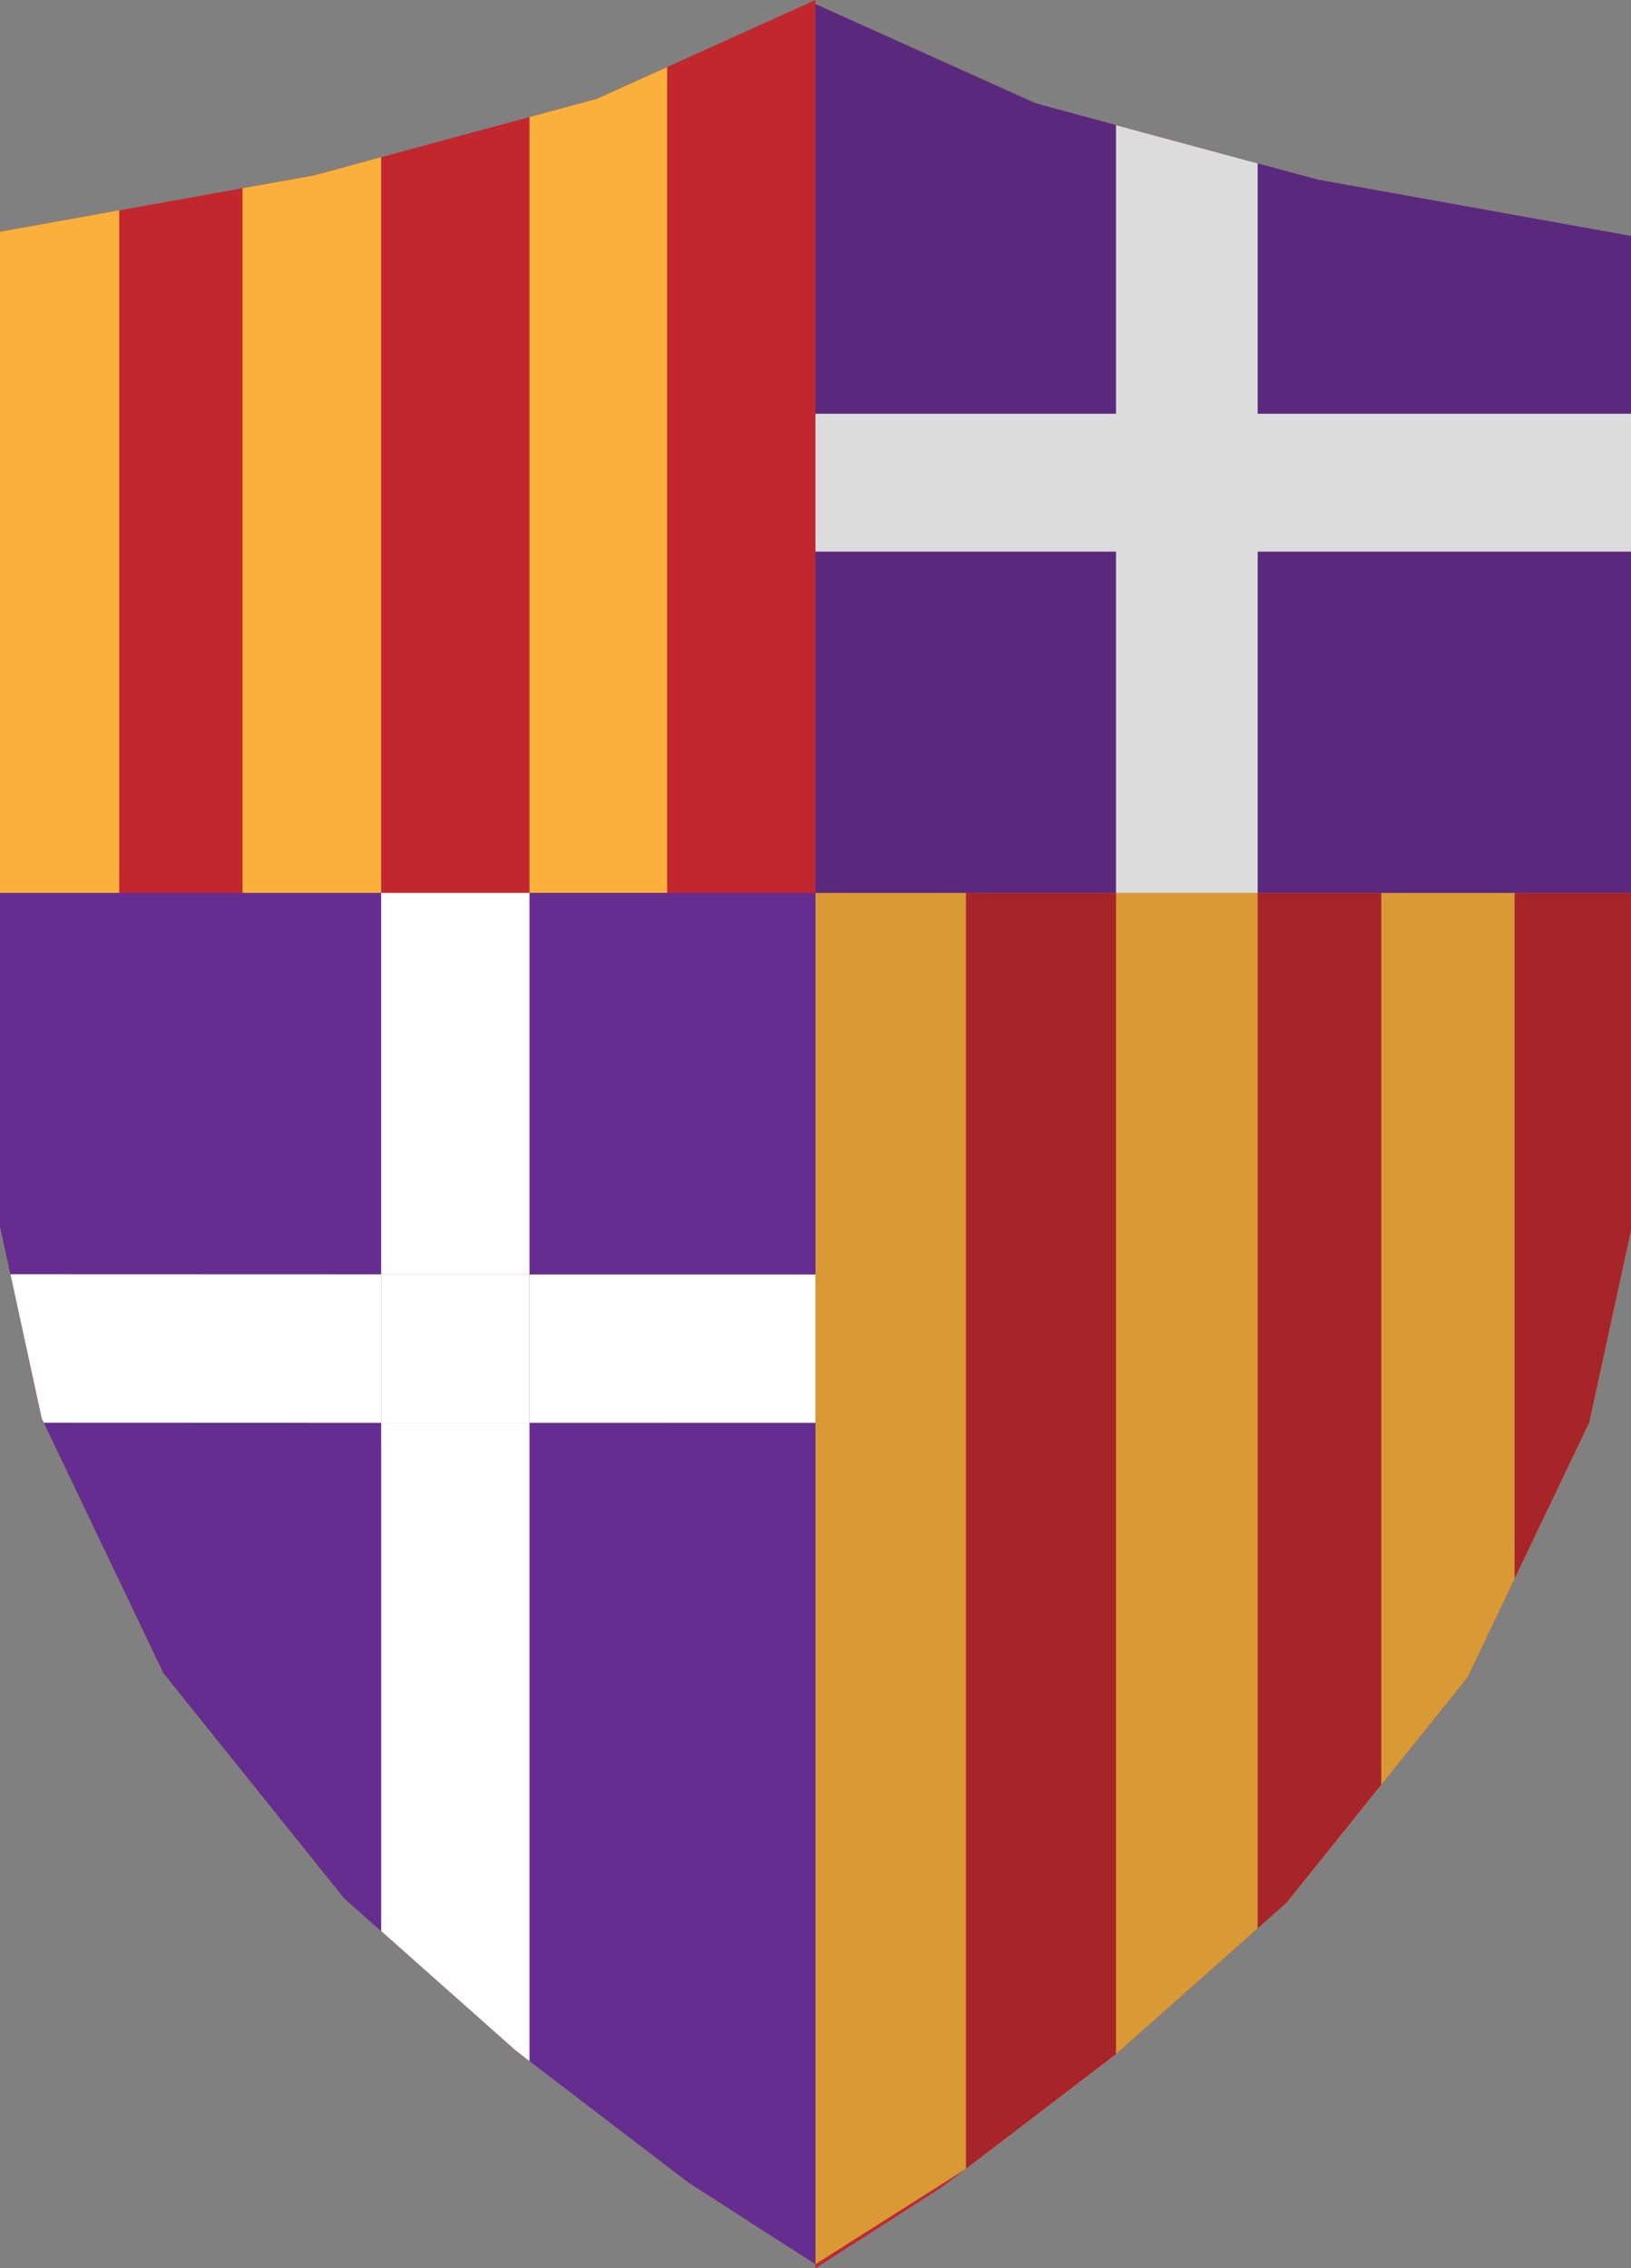 <svg id="Layer_1" data-name="Layer 1" xmlns="http://www.w3.org/2000/svg" viewBox="0 0 130.89 181.96"><rect x="0" y="0" width="130.89" height="181.96" fill="#808080" stroke="none"/><defs><style>.cls-1{fill:#c1272d;}.cls-2{fill:#662d91;}.cls-3{fill:#fbb03b;}.cls-4{fill:#fff;}.cls-5{fill:#1a1a1a;opacity:0.15;}</style></defs><polygon class="cls-1" points="105.69 14.4 83 8.26 65.44 0.33 65.44 0 47.89 7.93 25.2 14.07 0 18.59 0 98.37 3.35 113.78 13.12 134.22 27.64 152.3 41.33 164.44 55.29 175.11 65.44 181.63 65.44 181.96 75.6 175.44 89.56 164.78 103.25 152.63 117.77 134.56 127.54 114.11 130.89 98.7 130.89 18.93 105.69 14.4"/><polygon class="cls-2" points="65.44 71.63 65.44 0.33 83 8.26 105.69 14.4 130.89 18.93 130.89 71.63 65.44 71.63"/><polygon class="cls-3" points="9.57 16.87 9.57 71.63 0 71.63 0 18.59 9.57 16.87"/><polygon class="cls-3" points="19.46 71.63 19.46 15.1 25.2 14.07 30.59 12.61 30.59 71.63 19.46 71.63"/><polygon class="cls-3" points="42.49 71.63 42.49 9.39 47.89 7.93 53.54 5.38 53.54 71.63 42.49 71.63"/><polygon class="cls-3" points="65.44 71.63 130.89 71.63 130.89 98.7 127.54 114.11 117.77 134.56 103.25 152.63 89.56 164.78 77.52 173.98 65.44 181.63 65.44 71.63"/><polygon class="cls-1" points="77.52 71.63 77.52 173.98 89.56 164.78 89.56 71.63 77.52 71.63"/><polygon class="cls-1" points="100.93 71.63 100.93 154.69 103.25 152.63 110.85 143.16 110.85 71.63 100.93 71.63"/><polygon class="cls-1" points="121.55 126.63 121.55 71.63 130.89 71.63 130.89 98.7 127.54 114.11 121.55 126.63"/><polygon class="cls-4" points="89.56 71.63 89.56 44.25 65.44 44.25 65.44 33.19 89.56 33.19 89.56 10.04 100.93 13.11 100.93 33.19 130.89 33.19 130.89 44.25 100.93 44.25 100.93 71.63 89.56 71.63"/><polygon class="cls-2" points="3.52 114.13 13.12 134.22 27.64 152.3 30.59 154.91 30.59 114.14 3.52 114.13"/><polygon class="cls-2" points="30.59 71.63 0 71.63 0 98.37 0.84 102.22 30.59 102.23 30.59 71.63"/><polygon class="cls-2" points="42.49 114.14 42.49 165.34 55.29 175.11 65.44 181.63 65.44 102.25 65.44 114.15 42.49 114.14"/><rect class="cls-2" x="42.49" y="71.63" width="22.95" height="30.61"/><rect class="cls-4" x="30.59" y="71.63" width="11.9" height="30.61"/><polygon class="cls-4" points="30.59 114.14 30.59 154.91 41.33 164.44 42.49 165.34 42.49 114.14 30.59 114.14"/><polygon class="cls-4" points="30.59 102.23 0.84 102.22 3.35 113.78 3.52 114.13 30.59 114.14 30.59 102.23"/><rect class="cls-4" x="42.49" y="102.24" width="22.95" height="11.9"/><rect class="cls-4" x="30.59" y="102.24" width="11.9" height="11.9"/><polygon class="cls-5" points="65.44 0.33 65.44 181.63 77.52 173.98 89.56 164.78 103.25 152.63 117.77 134.56 127.54 114.11 130.89 98.7 130.89 18.93 105.89 14.44 83.54 8.41 65.44 0.33"/></svg>